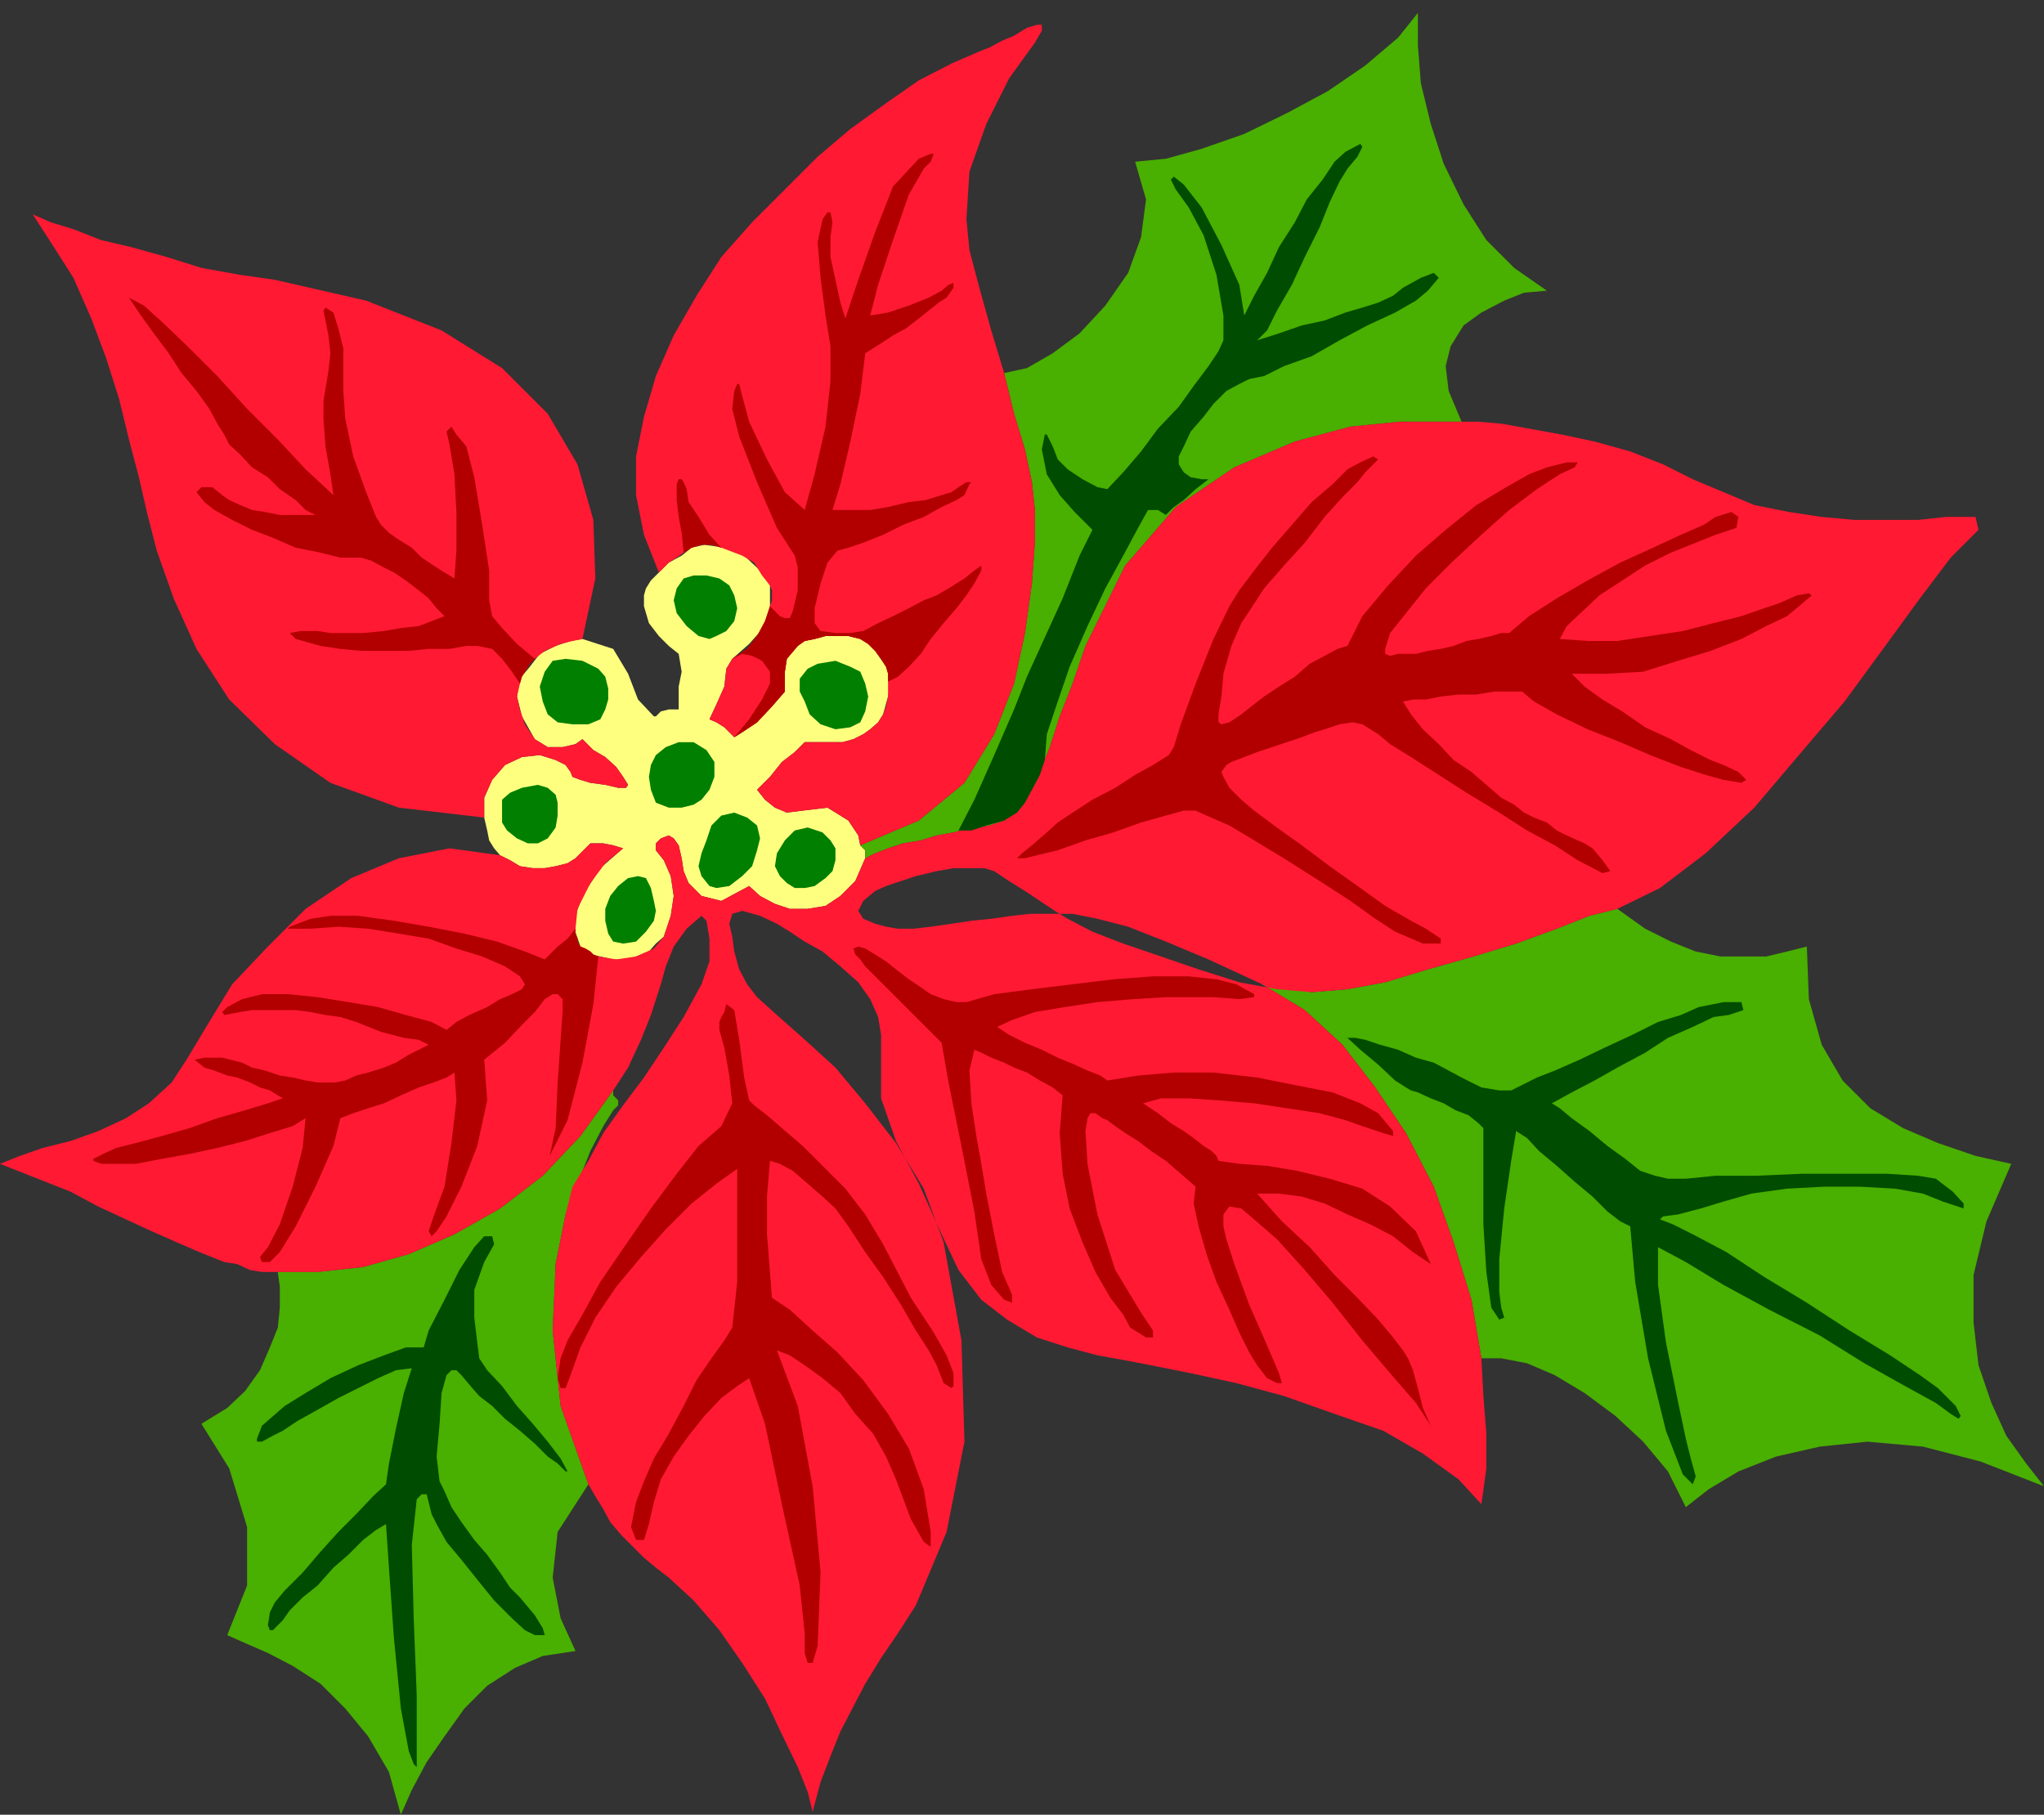 <?xml version="1.0" encoding="UTF-8" standalone="no"?>
<svg
   xmlns:ooo="http://xml.openoffice.org/svg/export"
   xmlns:dc="http://purl.org/dc/elements/1.1/"
   xmlns:cc="http://creativecommons.org/ns#"
   xmlns:rdf="http://www.w3.org/1999/02/22-rdf-syntax-ns#"
   xmlns:svg="http://www.w3.org/2000/svg"
   xmlns="http://www.w3.org/2000/svg"
   xmlns:sodipodi="http://sodipodi.sourceforge.net/DTD/sodipodi-0.dtd"
   xmlns:inkscape="http://www.inkscape.org/namespaces/inkscape"
   version="1.2"
   width="20.6mm"
   height="18.29mm"
   viewBox="0 0 2060 1829"
   preserveAspectRatio="xMidYMid"
   xml:space="preserve"
   id="svg121"
   sodipodi:docname="pointsta.svg"
   style="fill-rule:evenodd;stroke-width:28.222;stroke-linejoin:round"
   inkscape:version="0.92.5 (2060ec1f9f, 2020-04-08)"><rect x="0" y="0" width="2060" height="1829" fill="#333333" stroke="none"/><sodipodi:namedview
   pagecolor="#ffffff"
   bordercolor="#666666"
   borderopacity="1"
   objecttolerance="10"
   gridtolerance="10"
   guidetolerance="10"
   inkscape:pageopacity="0"
   inkscape:pageshadow="2"
   inkscape:window-width="664"
   inkscape:window-height="487"
   id="namedview123"
   showgrid="false"
   inkscape:zoom="0.2102413"
   inkscape:cx="38.929135"
   inkscape:cy="34.54488"
   inkscape:window-x="0"
   inkscape:window-y="0"
   inkscape:window-maximized="0"
   inkscape:current-layer="svg121" />
 <defs
   class="ClipPathGroup"
   id="defs8">
  <clipPath
   id="presentation_clip_path"
   clipPathUnits="userSpaceOnUse">
   <rect
   x="0"
   y="0"
   width="21000"
   height="29700"
   id="rect2" />
  </clipPath>
  <clipPath
   id="presentation_clip_path_shrink"
   clipPathUnits="userSpaceOnUse">
   <rect
   x="21"
   y="29"
   width="20958"
   height="29641"
   id="rect5" />
  </clipPath>
 </defs>
 <defs
   class="TextShapeIndex"
   id="defs12">
  <g
   ooo:slide="id1"
   ooo:id-list="id3"
   id="g10" />
 </defs>
 <defs
   class="EmbeddedBulletChars"
   id="defs44">
  <g
   id="bullet-char-template-57356"
   transform="matrix(4.8828125e-4,0,0,-4.8828125e-4,0,0)">
   <path
   d="M 580,1141 1163,571 580,0 -4,571 Z"
   id="path14"
   inkscape:connector-curvature="0" />
  </g>
  <g
   id="bullet-char-template-57354"
   transform="matrix(4.8828125e-4,0,0,-4.8828125e-4,0,0)">
   <path
   d="M 8,1128 H 1137 V 0 H 8 Z"
   id="path17"
   inkscape:connector-curvature="0" />
  </g>
  <g
   id="bullet-char-template-10146"
   transform="matrix(4.8828125e-4,0,0,-4.8828125e-4,0,0)">
   <path
   d="M 174,0 602,739 174,1481 1456,739 Z M 1358,739 309,1346 659,739 Z"
   id="path20"
   inkscape:connector-curvature="0" />
  </g>
  <g
   id="bullet-char-template-10132"
   transform="matrix(4.8828125e-4,0,0,-4.8828125e-4,0,0)">
   <path
   d="M 2015,739 1276,0 H 717 l 543,543 H 174 v 393 h 1086 l -543,545 h 557 z"
   id="path23"
   inkscape:connector-curvature="0" />
  </g>
  <g
   id="bullet-char-template-10007"
   transform="matrix(4.8828125e-4,0,0,-4.8828125e-4,0,0)">
   <path
   d="m 0,-2 c -7,16 -16,29 -25,39 l 381,530 c -94,256 -141,385 -141,387 0,25 13,38 40,38 9,0 21,-2 34,-5 21,4 42,12 65,25 l 27,-13 111,-251 280,301 64,-25 24,25 c 21,-10 41,-24 62,-43 C 886,937 835,863 770,784 769,783 710,716 594,584 L 774,223 c 0,-27 -21,-55 -63,-84 l 16,-20 C 717,90 699,76 672,76 641,76 570,178 457,381 L 164,-76 c -22,-34 -53,-51 -92,-51 -42,0 -63,17 -64,51 -7,9 -10,24 -10,44 0,9 1,19 2,30 z"
   id="path26"
   inkscape:connector-curvature="0" />
  </g>
  <g
   id="bullet-char-template-10004"
   transform="matrix(4.8828125e-4,0,0,-4.8828125e-4,0,0)">
   <path
   d="M 285,-33 C 182,-33 111,30 74,156 52,228 41,333 41,471 c 0,78 14,145 41,201 34,71 87,106 158,106 53,0 88,-31 106,-94 l 23,-176 c 8,-64 28,-97 59,-98 l 735,706 c 11,11 33,17 66,17 42,0 63,-15 63,-46 V 965 c 0,-36 -10,-64 -30,-84 L 442,47 C 390,-6 338,-33 285,-33 Z"
   id="path29"
   inkscape:connector-curvature="0" />
  </g>
  <g
   id="bullet-char-template-9679"
   transform="matrix(4.8828125e-4,0,0,-4.8828125e-4,0,0)">
   <path
   d="M 813,0 C 632,0 489,54 383,161 276,268 223,411 223,592 c 0,181 53,324 160,431 106,107 249,161 430,161 179,0 323,-54 432,-161 108,-107 162,-251 162,-431 0,-180 -54,-324 -162,-431 C 1136,54 992,0 813,0 Z"
   id="path32"
   inkscape:connector-curvature="0" />
  </g>
  <g
   id="bullet-char-template-8226"
   transform="matrix(4.8828125e-4,0,0,-4.8828125e-4,0,0)">
   <path
   d="m 346,457 c -73,0 -137,26 -191,78 -54,51 -81,114 -81,188 0,73 27,136 81,188 54,52 118,78 191,78 73,0 134,-26 185,-79 51,-51 77,-114 77,-187 0,-75 -25,-137 -76,-188 -50,-52 -112,-78 -186,-78 z"
   id="path35"
   inkscape:connector-curvature="0" />
  </g>
  <g
   id="bullet-char-template-8211"
   transform="matrix(4.8828125e-4,0,0,-4.8828125e-4,0,0)">
   <path
   d="M -4,459 H 1135 V 606 H -4 Z"
   id="path38"
   inkscape:connector-curvature="0" />
  </g>
  <g
   id="bullet-char-template-61548"
   transform="matrix(4.8828125e-4,0,0,-4.8828125e-4,0,0)">
   <path
   d="m 173,740 c 0,163 58,303 173,419 116,115 255,173 419,173 163,0 302,-58 418,-173 116,-116 174,-256 174,-419 0,-163 -58,-303 -174,-418 C 1067,206 928,148 765,148 601,148 462,206 346,322 231,437 173,577 173,740 Z"
   id="path41"
   inkscape:connector-curvature="0" />
  </g>
 </defs>
 <g
   id="g49"
   transform="translate(-9470,-13935)">
  <g
   id="id2"
   class="Master_Slide">
   <g
   id="bg-id2"
   class="Background" />
   <g
   id="bo-id2"
   class="BackgroundObjects" />
  </g>
 </g>
 <g
   class="SlideGroup"
   id="g119"
   transform="translate(-9470,-13935)">
  <g
   id="g117">
   <g
   id="container-id1">
    <g
   id="id1"
   class="Slide"
   clip-path="url(#presentation_clip_path)">
     <g
   class="Page"
   id="g113">
      <g
   class="Graphic"
   id="g111">
       <g
   id="id3">
        <rect
   class="BoundingBox"
   x="9470"
   y="13935"
   width="2060"
   height="1829"
   id="rect51"
   style="fill:none;stroke:none" />
        <defs
   id="defs56">
         <clipPath
   id="clip_path_1"
   clipPathUnits="userSpaceOnUse">
          <path
   d="m 9470,13935 h 2059 v 1828 H 9470 Z"
   id="path53"
   inkscape:connector-curvature="0" />
         </clipPath>
        </defs>
        <g
   clip-path="url(#clip_path_1)"
   id="g108">
         <path
   d="m 10057,14579 -12,2 -15,5 -16,8 -10,13 -10,12 -3,18 5,20 13,23 13,8 h 15 l 13,-3 7,-5 11,11 12,7 11,10 7,10 5,8 -2,3 h -8 l -13,-3 -15,-2 -10,-3 -8,-3 -2,-5 -5,-7 -10,-5 -16,-5 -18,2 -17,8 -13,15 -8,18 v 20 l 3,13 2,10 5,8 6,7 10,5 10,6 13,2 h 12 l 11,-2 12,-3 8,-5 5,-5 10,-10 h 13 l 10,2 10,3 -23,20 -18,28 -10,28 8,23 10,8 10,2 13,3 h 13 l 10,-3 13,-5 7,-8 8,-7 7,-21 3,-20 -3,-20 -7,-16 -8,-10 v -7 l 5,-5 8,-3 5,3 5,7 3,13 2,13 5,12 13,13 20,5 28,-15 11,10 15,8 15,5 h 18 l 18,-3 15,-10 15,-15 10,-23 v -3 -5 l -2,-2 -3,-3 -2,-10 -10,-15 -21,-13 -25,3 -16,2 -12,-5 -10,-8 -8,-10 13,-13 12,-15 13,-10 10,-10 h 16 12 10 l 11,-3 10,-5 7,-5 8,-7 5,-8 5,-18 3,-15 -5,-15 -11,-16 -7,-7 -8,-5 -12,-3 h -11 -12 l -11,3 -10,2 -7,5 -11,13 -2,13 v 10 10 l -13,15 -15,16 -15,10 -8,5 -5,-5 -5,-5 -8,-5 -7,-3 7,-15 8,-18 2,-18 6,-10 17,-15 16,-18 5,-20 v -21 l -10,-15 -16,-15 -20,-8 -20,-3 -13,3 -10,8 -13,7 -10,10 -8,8 -5,8 -2,7 v 11 l 5,17 10,13 10,10 10,8 3,18 -3,15 v 13 10 h -10 l -8,2 -5,5 h -2 l -16,-17 -10,-26 -15,-25 z"
   id="path58"
   inkscape:connector-curvature="0"
   style="fill:#ffff7f;stroke:none" />
         <path
   d="m 10088,15034 -33,46 -38,40 -43,33 -46,26 -46,20 -46,13 -46,5 h -40 l 2,15 v 21 l -2,20 -8,20 -10,23 -15,21 -18,17 -26,16 28,45 18,59 v 59 l -20,50 18,8 23,10 25,13 28,18 25,25 23,28 21,36 12,43 11,-25 15,-28 18,-26 20,-28 23,-23 28,-18 28,-12 33,-5 -15,-33 -8,-41 5,-46 31,-48 -28,-79 -8,-76 3,-67 10,-50 12,-31 13,-33 13,-25 10,-16 5,-5 v -5 l -2,-2 -3,-3 z"
   id="path60"
   inkscape:connector-curvature="0"
   style="fill:#49af00;stroke:none" />
         <path
   d="m 11100,14851 -28,7 -33,13 -41,15 -43,13 -46,13 -43,13 -38,7 -36,3 -15,-3 -15,-2 -13,-3 h -7 l 43,26 38,35 33,43 31,46 28,54 20,56 18,58 10,59 h 20 l 26,5 28,12 30,18 31,23 28,26 25,30 18,36 23,-18 30,-18 38,-15 44,-10 48,-5 56,5 58,15 64,25 -18,-23 -20,-28 -15,-33 -13,-38 -5,-43 v -48 l 13,-54 25,-58 -36,-8 -38,-13 -35,-15 -33,-20 -28,-28 -21,-36 -13,-46 -2,-53 -20,5 -21,5 h -23 -23 l -25,-5 -25,-10 -26,-13 z"
   id="path62"
   inkscape:connector-curvature="0"
   style="fill:#49af00;stroke:none" />
         <path
   d="m 10943,14360 h -23 -39 l -50,5 -56,15 -61,26 -59,40 -51,59 -40,81 -13,38 -13,33 -10,31 -10,25 -10,21 -13,15 -13,13 -15,5 -18,2 -18,5 -17,3 -16,5 -18,3 -15,5 -13,5 -10,5 v -3 -5 l -2,-2 -3,-3 59,-25 46,-38 30,-49 20,-51 11,-51 7,-50 3,-41 v -33 l -3,-28 -7,-33 -11,-36 -10,-41 23,-5 26,-15 27,-20 26,-28 23,-33 13,-36 5,-38 -11,-38 31,-3 36,-10 43,-15 43,-21 41,-22 38,-26 33,-28 20,-25 v 33 l 3,38 10,41 13,40 20,41 23,36 28,28 33,23 -23,2 -20,8 -23,12 -18,13 -13,21 -5,20 3,25 z"
   id="path64"
   inkscape:connector-curvature="0"
   style="fill:#49af00;stroke:none" />
         <path
   d="m 10337,14787 -2,-10 -10,-15 -21,-13 -25,3 -16,2 -12,-5 -10,-8 -8,-10 13,-13 12,-15 13,-10 10,-10 h 16 12 10 l 11,-3 10,-5 7,-5 8,-7 5,-8 3,-8 2,-10 v -8 -7 -8 l -2,-7 -5,-8 -6,-8 -7,-7 -8,-5 -12,-3 h -11 -12 l -11,3 -10,2 -7,5 -11,13 -2,13 v 10 10 l -13,15 -15,16 -15,10 -8,5 -5,-5 -5,-5 -8,-5 -7,-3 7,-15 8,-18 2,-18 6,-10 15,-10 10,-13 8,-15 5,-15 2,-6 v -5 -5 l -2,-5 -8,-10 -8,-13 -12,-7 -21,-8 -10,-3 h -10 l -10,3 -8,5 -7,5 -8,5 -5,5 -5,5 -15,-38 -8,-40 v -39 l 8,-40 12,-41 18,-41 23,-40 25,-39 31,-35 33,-33 33,-33 33,-28 36,-26 33,-23 33,-17 30,-13 8,-3 13,-7 12,-5 13,-8 10,-3 h 5 v 6 l -7,12 -26,36 -23,46 -17,48 -3,48 3,31 10,38 12,43 13,43 10,41 11,36 7,33 3,28 v 33 l -3,41 -7,50 -11,51 -20,51 -30,49 -46,38 z"
   id="path66"
   inkscape:connector-curvature="0"
   style="fill:#ff1933;stroke:none" />
         <path
   d="m 10421,15187 18,99 3,102 -18,91 -31,74 -18,28 -17,25 -16,26 -12,23 -13,25 -10,25 -10,26 -8,30 -5,-20 -10,-25 -16,-33 -17,-36 -23,-36 -23,-33 -26,-30 -25,-23 -13,-10 -12,-10 -13,-13 -10,-10 -11,-13 -7,-13 -8,-13 -7,-12 -28,-79 -8,-76 3,-67 10,-50 7,-28 16,-26 15,-28 20,-28 21,-28 20,-30 20,-31 18,-33 8,-23 v -23 l -3,-18 -5,-5 -15,13 -13,18 -8,20 -5,18 -10,31 -10,25 -13,28 -15,23 -33,46 -38,40 -43,33 -46,26 -46,20 -46,13 -46,5 h -40 -16 l -12,-2 -13,-6 -13,-2 -25,-10 -23,-10 -25,-11 -26,-12 -28,-13 -28,-15 -33,-13 -38,-15 20,-8 23,-8 28,-7 28,-10 28,-13 23,-15 23,-21 15,-23 21,-35 25,-41 36,-38 38,-38 46,-31 48,-20 51,-10 51,7 10,5 10,6 13,2 h 12 l 11,-2 12,-3 8,-5 5,-5 10,-10 h 13 l 10,2 10,3 -18,15 -15,20 -13,26 -2,20 v 5 l 2,5 v 3 l 3,5 5,2 5,3 3,3 5,2 18,3 20,-3 18,-8 10,-12 7,-21 3,-20 -3,-20 -7,-16 -8,-10 v -7 l 5,-5 8,-3 5,3 5,7 3,13 2,13 5,12 13,13 20,5 28,-15 11,10 15,8 15,5 h 18 l 18,-3 15,-10 15,-15 10,-23 10,-5 13,-5 15,-5 18,-3 16,-5 17,-3 18,-5 18,-2 15,-5 13,-13 13,-15 10,-21 10,-25 10,-31 13,-33 13,-38 40,-81 51,-59 59,-40 61,-26 56,-15 50,-5 h 39 23 17 l 23,2 28,5 33,6 33,7 36,10 33,13 30,15 31,13 31,13 35,7 33,5 33,3 h 33 31 l 28,-3 h 30 l 3,13 -15,15 -13,13 -31,41 -35,48 -41,56 -46,54 -45,53 -49,46 -46,35 -43,21 -28,7 -33,13 -41,15 -43,13 -46,13 -43,13 -38,7 -36,3 -35,-3 -38,-7 -41,-13 -38,-13 -38,-13 -31,-12 -25,-13 -13,-8 -15,-10 -15,-10 -16,-10 -15,-10 -10,-3 h -15 -16 l -17,3 -21,5 -15,5 -15,5 -11,5 -12,10 -5,10 5,8 12,5 11,3 12,2 h 16 l 17,-2 21,-3 20,-3 20,-2 21,-3 18,-2 h 20 23 l 25,5 31,8 38,15 43,18 54,25 43,26 38,35 33,43 31,46 28,54 20,56 18,58 10,59 2,38 3,38 v 35 l -5,36 -23,-25 -36,-26 -40,-23 -49,-17 -51,-18 -48,-13 -46,-10 -40,-8 -26,-5 -28,-5 -30,-8 -31,-10 -30,-18 -26,-20 -23,-30 -17,-36 -23,-51 -23,-43 -15,-43 v -64 l -3,-18 -8,-18 -12,-17 -18,-16 -18,-15 -18,-10 -15,-10 -13,-8 -17,-8 -18,-5 -10,3 -3,10 3,13 2,15 5,18 8,15 10,13 20,18 26,23 33,30 30,36 31,40 28,46 z"
   id="path68"
   inkscape:connector-curvature="0"
   style="fill:#ff1933;stroke:none" />
         <path
   d="m 9958,14759 v -20 l 8,-18 13,-15 17,-8 18,-2 16,5 10,5 5,7 2,5 8,3 10,3 15,2 13,3 h 8 l 2,-3 -5,-8 -7,-10 -11,-10 -12,-7 -11,-11 -7,5 -13,3 h -15 l -13,-8 -10,-15 -5,-15 -3,-13 3,-13 2,-7 3,-5 5,-8 5,-5 10,-8 16,-7 12,-3 10,-2 13,-61 -2,-59 -16,-56 -30,-51 -46,-46 -61,-38 -76,-30 -92,-21 -35,-5 -39,-7 -35,-11 -36,-10 -30,-7 -28,-11 -23,-7 -18,-8 20,31 21,33 18,41 15,40 13,41 10,41 10,38 8,35 10,39 17,48 23,51 33,51 46,45 56,39 69,25 z"
   id="path70"
   inkscape:connector-curvature="0"
   style="fill:#ff1933;stroke:none" />
         <path
   d="m 10149,14540 3,-12 7,-10 10,-3 h 13 l 13,3 10,7 5,10 3,13 -3,13 -8,10 -10,5 -7,3 -11,-3 -12,-10 -10,-13 z"
   id="path72"
   inkscape:connector-curvature="0"
   style="fill:#007f00;stroke:none" />
         <path
   d="m 10284,14609 10,-5 18,-3 15,6 10,5 5,12 3,13 -3,15 -5,11 -10,5 -15,2 -15,-5 -11,-10 -5,-13 -5,-10 v -13 z"
   id="path74"
   inkscape:connector-curvature="0"
   style="fill:#007f00;stroke:none" />
         <path
   d="m 10131,14696 10,-8 13,-5 h 15 l 13,8 8,12 v 15 l -5,13 -8,10 -8,5 -12,3 h -13 l -13,-5 -5,-13 -2,-13 2,-12 z"
   id="path76"
   inkscape:connector-curvature="0"
   style="fill:#007f00;stroke:none" />
         <path
   d="m 10027,14601 -8,11 -5,15 3,15 5,13 10,8 15,2 h 16 l 12,-5 5,-10 3,-10 v -11 l -3,-12 -7,-8 -16,-8 -17,-2 z"
   id="path78"
   inkscape:connector-curvature="0"
   style="fill:#007f00;stroke:none" />
         <path
   d="m 9976,14764 v -10 -13 l 8,-7 12,-5 16,-3 10,3 8,7 2,8 v 13 l -2,12 -8,11 -10,5 h -10 l -11,-5 -10,-8 z"
   id="path80"
   inkscape:connector-curvature="0"
   style="fill:#007f00;stroke:none" />
         <path
   d="m 10098,14886 -10,-2 -5,-8 -3,-13 v -12 l 5,-13 8,-10 10,-8 10,-2 8,2 5,10 3,13 2,10 -2,10 -8,11 -10,10 z"
   id="path82"
   inkscape:connector-curvature="0"
   style="fill:#007f00;stroke:none" />
         <path
   d="m 10177,14795 5,-13 5,-15 10,-10 13,-3 13,5 10,8 3,13 -3,12 -5,16 -10,10 -13,10 -13,2 -7,-2 -8,-10 -3,-10 z"
   id="path84"
   inkscape:connector-curvature="0"
   style="fill:#007f00;stroke:none" />
         <path
   d="m 10299,14774 8,8 5,8 v 12 l -3,11 -7,7 -11,8 -10,2 h -10 l -8,-5 -7,-7 -5,-10 2,-13 8,-13 10,-10 13,-3 z"
   id="path86"
   inkscape:connector-curvature="0"
   style="fill:#007f00;stroke:none" />
         <path
   d="m 10073,14899 -5,-2 -3,-3 -5,-3 -5,-2 -3,-5 v -3 l -2,-5 v -5 l -8,10 -10,8 -8,8 -5,5 -20,-8 -28,-10 -33,-8 -36,-7 -35,-6 -36,-5 h -28 l -20,3 -21,8 -2,2 h 8 15 l 28,-2 30,2 31,5 30,5 28,10 26,8 23,10 15,10 5,8 -3,5 -10,5 -12,5 -13,8 -18,8 -13,7 -10,8 -15,-8 -26,-7 -28,-8 -30,-5 -31,-5 -30,-3 h -26 l -20,5 -15,8 -5,5 2,3 16,-3 12,-2 h 13 15 16 l 15,2 15,3 15,2 16,5 25,10 23,6 15,2 10,5 -10,5 -10,5 -13,8 -12,5 -16,5 -12,3 -11,5 -10,2 h -7 -11 l -12,-2 -13,-3 -13,-2 -15,-5 -13,-3 -10,-5 -20,-5 h -18 l -10,2 10,8 10,3 13,5 10,2 13,5 10,5 10,3 8,5 5,3 -15,5 -23,7 -28,8 -28,10 -28,8 -26,7 -20,5 -13,6 -10,5 v 2 l 8,3 h 18 17 l 26,-5 28,-5 28,-6 28,-7 25,-8 23,-7 13,-8 -3,30 -10,39 -13,38 -12,23 -8,10 2,5 h 8 l 10,-10 16,-26 20,-40 18,-41 7,-28 13,-5 15,-5 16,-5 17,-8 18,-8 15,-5 13,-5 8,-5 2,28 -5,43 -7,44 -11,30 -5,15 3,5 5,-5 10,-15 15,-30 16,-41 10,-46 -3,-41 21,-17 17,-18 13,-13 10,-13 8,-5 h 5 l 5,5 v 13 l -2,28 -3,43 -2,46 -6,28 18,-36 15,-58 11,-59 z"
   id="path88"
   inkscape:connector-curvature="0"
   style="fill:#b20000;stroke:none" />
         <path
   d="m 9994,14624 2,-7 3,-5 5,-8 5,-5 -18,-15 -15,-16 -10,-12 -3,-16 v -30 l -7,-46 -8,-48 -8,-31 -10,-12 -5,-8 -5,5 3,13 5,30 2,38 v 39 l -2,28 -10,-6 -11,-7 -12,-8 -10,-10 -13,-8 -10,-7 -8,-8 -5,-8 -10,-25 -13,-36 -8,-38 -2,-28 v -23 -20 l -5,-20 -5,-16 -8,-5 -2,3 2,10 3,15 2,18 -2,18 -3,18 -2,12 v 18 l 2,28 5,28 3,21 -28,-26 -28,-30 -31,-31 -30,-33 -28,-28 -26,-25 -20,-18 -15,-8 12,18 13,18 15,20 13,20 15,18 13,18 8,15 7,11 5,10 11,10 12,13 16,10 12,12 16,11 10,10 10,5 h -10 -10 -16 l -15,-3 -13,-2 -12,-5 -11,-5 -7,-5 -10,-8 h -11 l -5,5 8,10 10,8 18,10 20,10 21,8 23,10 25,5 20,5 h 21 l 10,3 13,7 10,5 12,8 13,10 10,8 8,10 8,8 -13,5 -13,5 -18,2 -17,3 -21,2 h -18 -15 l -13,-2 h -17 l -11,2 6,6 25,7 20,3 21,2 h 25 23 l 20,-2 h 21 l 17,-3 h 11 l 15,3 10,10 10,13 z"
   id="path90"
   inkscape:connector-curvature="0"
   style="fill:#b20000;stroke:none" />
         <path
   d="m 10208,14599 15,-10 10,-13 8,-15 5,-15 5,5 5,5 5,2 h 5 l 3,-7 5,-21 v -23 l -3,-12 -18,-28 -20,-46 -18,-46 -7,-28 2,-18 3,-7 h 2 l 3,12 7,26 18,38 18,33 20,18 10,-36 11,-48 5,-46 v -35 l -5,-31 -5,-38 -3,-36 5,-23 5,-7 h 3 l 2,10 -2,15 v 20 l 5,23 5,23 5,16 13,-39 17,-48 18,-46 26,-28 12,-5 h 3 l -3,8 -7,7 -15,26 -16,46 -15,45 -8,31 18,-3 21,-7 20,-8 13,-7 7,-6 5,-2 v 5 l -7,10 -8,5 -10,8 -10,8 -13,10 -13,7 -12,8 -8,5 -8,5 -5,41 -10,48 -10,43 -8,26 h 18 20 l 18,-3 21,-5 17,-2 16,-5 10,-3 7,-5 8,-5 h 5 l -2,2 -5,11 -8,5 -15,7 -18,10 -21,8 -20,10 -20,8 -15,5 -11,3 -10,12 -7,21 -6,25 v 15 l 6,8 15,2 h 15 l 13,-2 15,-8 15,-7 16,-8 15,-8 13,-5 12,-7 8,-5 8,-5 10,-8 7,-5 v 5 l -7,13 -8,12 -10,13 -13,15 -13,16 -10,15 -12,13 -11,10 -10,5 v -8 l -2,-7 -5,-8 -6,-8 -7,-7 -8,-5 -12,-3 h -11 -12 l -11,3 -10,2 -7,5 -11,13 -2,13 v 10 10 l -13,15 -15,16 -15,10 -8,5 15,-18 13,-20 8,-16 v -12 l -8,-11 -10,-5 -10,-2 z"
   id="path92"
   inkscape:connector-curvature="0"
   style="fill:#b20000;stroke:none" />
         <path
   d="m 10197,14487 -10,-3 h -10 l -10,3 -8,5 -2,-20 -3,-16 -2,-17 v -16 l 2,-5 h 3 l 2,3 3,7 2,13 10,15 11,18 z"
   id="path94"
   inkscape:connector-curvature="0"
   style="fill:#b20000;stroke:none" />
         <path
   d="m 10525,14774 11,-10 15,-10 20,-13 23,-12 20,-13 18,-10 16,-10 5,-8 7,-23 15,-41 18,-45 16,-33 10,-16 15,-20 18,-23 20,-23 20,-23 21,-18 15,-15 13,-7 13,-6 5,3 -5,5 -8,8 -8,10 -15,15 -18,20 -20,26 -21,23 -20,23 -13,20 -10,15 -10,23 -8,28 -2,23 -3,18 v 8 l 3,2 8,-2 12,-8 10,-8 13,-10 15,-10 16,-10 15,-13 15,-8 13,-7 10,-3 15,-30 26,-31 28,-30 30,-26 31,-25 30,-18 23,-13 18,-7 20,-5 h 11 l -3,5 -15,7 -23,15 -28,21 -28,25 -28,26 -28,28 -20,25 -16,20 -5,16 v 5 l 5,2 8,-2 h 18 l 12,-3 13,-2 13,-3 13,-5 12,-2 13,-3 10,-3 h 8 l 20,-17 28,-18 31,-18 33,-18 33,-15 28,-13 23,-10 12,-8 16,-5 7,5 -2,11 -21,7 -20,8 -25,10 -26,13 -23,15 -23,15 -17,16 -16,15 -7,13 28,2 h 30 l 33,-5 33,-5 31,-8 28,-7 23,-8 15,-5 18,-8 12,-2 3,2 -13,11 -12,10 -21,10 -25,13 -31,12 -33,10 -35,11 -36,2 h -36 l 13,13 18,13 20,12 23,16 26,12 20,11 20,10 13,5 15,7 8,8 -5,3 -18,-3 -18,-5 -25,-8 -31,-12 -30,-13 -33,-13 -31,-15 -23,-13 -12,-10 h -13 -15 l -18,3 h -18 l -18,2 -15,3 h -13 l -10,2 8,13 12,15 16,15 15,16 18,12 15,13 15,13 13,7 10,8 10,5 13,5 10,8 10,5 11,5 7,3 8,5 10,12 8,11 -8,2 -25,-13 -23,-15 -28,-15 -28,-18 -33,-20 -28,-18 -28,-18 -21,-13 -12,-10 -16,-10 -10,-2 -13,2 -15,5 -10,3 -13,5 -15,5 -15,5 -15,5 -13,5 -13,5 -5,3 -5,7 2,5 6,11 12,12 13,11 20,15 28,20 28,21 31,22 25,18 26,15 15,8 15,10 v 5 h -18 l -28,-12 -20,-13 -25,-18 -31,-20 -33,-21 -33,-20 -25,-15 -23,-10 -11,-5 h -12 l -18,5 -25,7 -28,10 -28,8 -28,10 -21,5 -12,3 h -8 l 5,-5 10,-8 z"
   id="path96"
   inkscape:connector-curvature="0"
   style="fill:#b20000;stroke:none" />
         <path
   d="m 10352,14897 11,7 10,8 13,10 12,8 10,7 13,5 13,3 h 10 l 28,-8 38,-5 41,-5 41,-5 40,-3 h 36 l 28,3 20,5 18,10 v 3 l -15,2 -26,-2 h -20 -28 l -33,2 -36,3 -33,5 -30,5 -23,8 -15,7 12,8 16,8 17,7 16,8 17,7 13,6 13,5 7,5 31,-5 36,-3 h 40 l 44,5 40,8 36,7 28,11 18,10 15,18 v 5 l -10,-3 -21,-7 -17,-6 -26,-7 -33,-5 -33,-5 -36,-3 -30,-2 h -28 l -18,5 15,10 13,10 13,8 10,7 10,8 8,5 5,5 2,5 21,3 28,2 30,5 33,8 33,10 28,18 26,25 15,33 -18,-12 -20,-16 -23,-12 -23,-10 -23,-11 -23,-7 -23,-3 h -22 l 25,28 28,26 25,28 23,23 21,22 15,18 10,13 5,8 5,12 5,18 5,20 8,18 -15,-23 -26,-30 -28,-33 -30,-38 -28,-33 -28,-31 -23,-20 -13,-11 -12,-2 -6,8 v 12 l 3,13 8,25 15,41 18,41 12,28 3,10 h -5 l -10,-5 -10,-13 -8,-13 -10,-20 -10,-23 -13,-28 -10,-28 -8,-28 -5,-23 2,-17 -15,-13 -15,-13 -15,-10 -13,-10 -13,-8 -10,-7 -8,-6 -5,-2 -7,-5 h -5 l -3,5 -2,13 2,33 10,51 18,56 26,43 12,18 v 7 h -7 l -16,-10 -7,-13 -13,-17 -15,-26 -13,-30 -13,-34 -7,-35 -3,-41 3,-38 -10,-8 -13,-7 -13,-8 -13,-5 -10,-5 -13,-5 -10,-5 -7,-3 -5,21 2,33 5,33 5,28 5,30 8,41 8,38 10,23 v 8 l -8,-3 -13,-15 -10,-26 -7,-48 -13,-66 -13,-64 -7,-40 -18,-18 -15,-15 -13,-13 -13,-13 -10,-10 -8,-8 -5,-7 -5,-5 -2,-6 5,-2 7,2 z"
   id="path98"
   inkscape:connector-curvature="0"
   style="fill:#b20000;stroke:none" />
         <path
   d="m 10202,14947 8,6 5,30 5,38 5,23 5,5 13,10 15,13 21,18 20,20 23,23 20,26 18,30 28,54 23,35 13,23 7,18 v 13 l -2,2 -8,-5 -7,-18 -8,-15 -13,-20 -15,-26 -18,-28 -18,-25 -17,-26 -13,-18 -13,-12 -15,-13 -15,-13 -13,-7 -10,-3 -3,36 v 38 l 3,38 2,26 18,12 23,21 25,22 26,28 25,34 21,35 15,41 7,43 v 15 l -7,-5 -13,-23 -15,-40 -10,-23 -13,-23 -18,-20 -15,-21 -18,-15 -18,-13 -15,-10 -13,-5 21,56 15,81 8,87 -3,74 -5,17 h -5 l -3,-10 v -20 l -5,-48 -18,-82 -17,-81 -16,-46 -12,8 -16,12 -17,18 -16,20 -15,21 -13,23 -7,23 -5,22 -5,16 h -8 l -5,-13 5,-25 8,-21 10,-23 15,-25 15,-28 13,-26 15,-22 13,-18 8,-13 5,-46 v -46 -40 -28 l -21,15 -25,20 -26,26 -25,28 -25,30 -21,31 -15,30 -10,28 -5,13 h -5 l -3,-10 3,-20 7,-18 15,-26 18,-33 26,-38 25,-36 26,-35 22,-28 23,-20 11,-23 -3,-28 -5,-28 -5,-18 v -8 l 2,-5 3,-5 z"
   id="path100"
   inkscape:connector-curvature="0"
   style="fill:#b20000;stroke:none" />
         <path
   d="m 10436,14772 16,-31 20,-45 20,-46 13,-33 15,-33 21,-46 17,-43 13,-26 -18,-18 -15,-17 -13,-21 -5,-25 3,-15 h 2 l 6,12 5,13 10,10 15,10 15,8 10,2 16,-17 18,-21 17,-23 21,-22 15,-21 15,-20 10,-15 5,-11 v -25 l -7,-41 -13,-40 -15,-28 -13,-18 -5,-10 3,-3 10,8 18,23 20,38 18,40 5,31 10,-20 13,-23 12,-26 16,-25 12,-23 16,-20 12,-18 11,-10 15,-8 2,3 -5,10 -10,12 -8,13 -10,21 -10,25 -15,30 -13,28 -15,26 -10,20 -10,10 22,-7 23,-8 23,-5 21,-8 17,-5 16,-5 15,-7 10,-8 18,-10 13,-5 5,5 -11,13 -12,10 -21,12 -28,13 -28,15 -28,16 -28,10 -20,10 -15,3 -10,5 -13,7 -13,13 -10,13 -13,15 -7,15 -5,10 v 8 l 5,8 7,5 11,2 h 7 l -13,10 -12,11 -10,7 -8,8 -8,-5 h -5 -2 -3 l -10,18 -15,28 -18,33 -18,38 -18,41 -12,35 -11,33 -2,26 -5,15 -8,15 -7,13 -8,10 -13,8 -18,5 -15,5 z"
   id="path102"
   inkscape:connector-curvature="0"
   style="fill:#004c00;stroke:none" />
         <path
   d="m 9948,15192 -15,23 -15,30 -16,31 -5,17 h -18 l -22,8 -26,10 -28,13 -25,15 -21,13 -15,13 -8,7 -5,13 v 3 h 5 l 11,-6 10,-5 15,-10 18,-10 23,-13 20,-10 20,-10 18,-8 16,-2 -8,25 -8,36 -7,35 -3,21 -13,12 -17,18 -18,18 -18,20 -18,21 -18,18 -10,12 -5,10 -2,13 2,5 h 3 l 10,-10 7,-10 13,-13 15,-12 16,-18 15,-13 15,-15 13,-10 10,-6 3,44 5,71 7,71 8,43 5,13 3,3 v -5 -18 -49 l -3,-76 -2,-76 5,-46 5,-5 h 5 l 2,8 3,12 5,10 10,18 15,18 16,20 17,21 18,18 13,12 10,5 h 10 l -2,-7 -8,-13 -15,-18 -10,-10 -10,-15 -13,-18 -13,-15 -13,-18 -10,-15 -7,-16 -5,-10 -3,-25 3,-33 2,-31 5,-18 5,-5 h 5 l 5,5 11,13 7,8 13,10 13,13 15,12 15,13 13,13 10,7 8,8 h 2 l -7,-13 -13,-17 -15,-18 -16,-18 -15,-20 -15,-16 -8,-12 -2,-16 -3,-25 v -28 l 10,-28 10,-18 -2,-8 h -8 z"
   id="path104"
   inkscape:connector-curvature="0"
   style="fill:#004c00;stroke:none" />
         <path
   d="m 10828,14981 13,12 18,15 17,16 11,7 5,3 7,2 13,6 13,5 12,7 13,5 10,8 5,5 v 46 51 l 3,48 5,36 8,12 5,-2 -3,-10 -2,-16 v -33 l 5,-51 7,-48 5,-30 11,7 12,13 18,15 18,16 18,15 15,15 13,10 10,5 5,56 13,77 18,73 17,44 10,10 3,-8 -5,-18 -5,-20 -8,-38 -12,-59 -8,-58 v -38 l 28,15 38,23 46,25 51,26 45,28 41,23 31,17 15,11 8,5 2,-3 -5,-10 -18,-18 -18,-13 -30,-20 -41,-25 -43,-28 -43,-26 -38,-25 -34,-18 -20,-10 -13,-5 3,-3 15,-2 23,-6 23,-7 28,-8 36,-5 38,-2 h 35 l 36,2 28,5 20,8 21,7 v -5 l -11,-12 -17,-13 -18,-3 -31,-2 h -40 -46 l -46,2 h -41 l -30,3 h -18 l -13,-3 -15,-5 -15,-12 -18,-13 -18,-15 -18,-13 -12,-10 -8,-5 20,-11 23,-12 23,-13 28,-15 23,-15 25,-11 21,-10 15,-2 15,-5 -2,-8 h -18 l -25,5 -18,8 -23,7 -26,13 -28,13 -25,12 -25,11 -18,7 -10,5 -16,8 h -12 l -18,-3 -20,-10 -13,-7 -15,-8 -18,-5 -18,-8 -18,-5 -15,-5 -10,-2 z"
   id="path106"
   inkscape:connector-curvature="0"
   style="fill:#004c00;stroke:none" />
        </g>
       </g>
      </g>
     </g>
    </g>
   </g>
  </g>
 </g>
</svg>